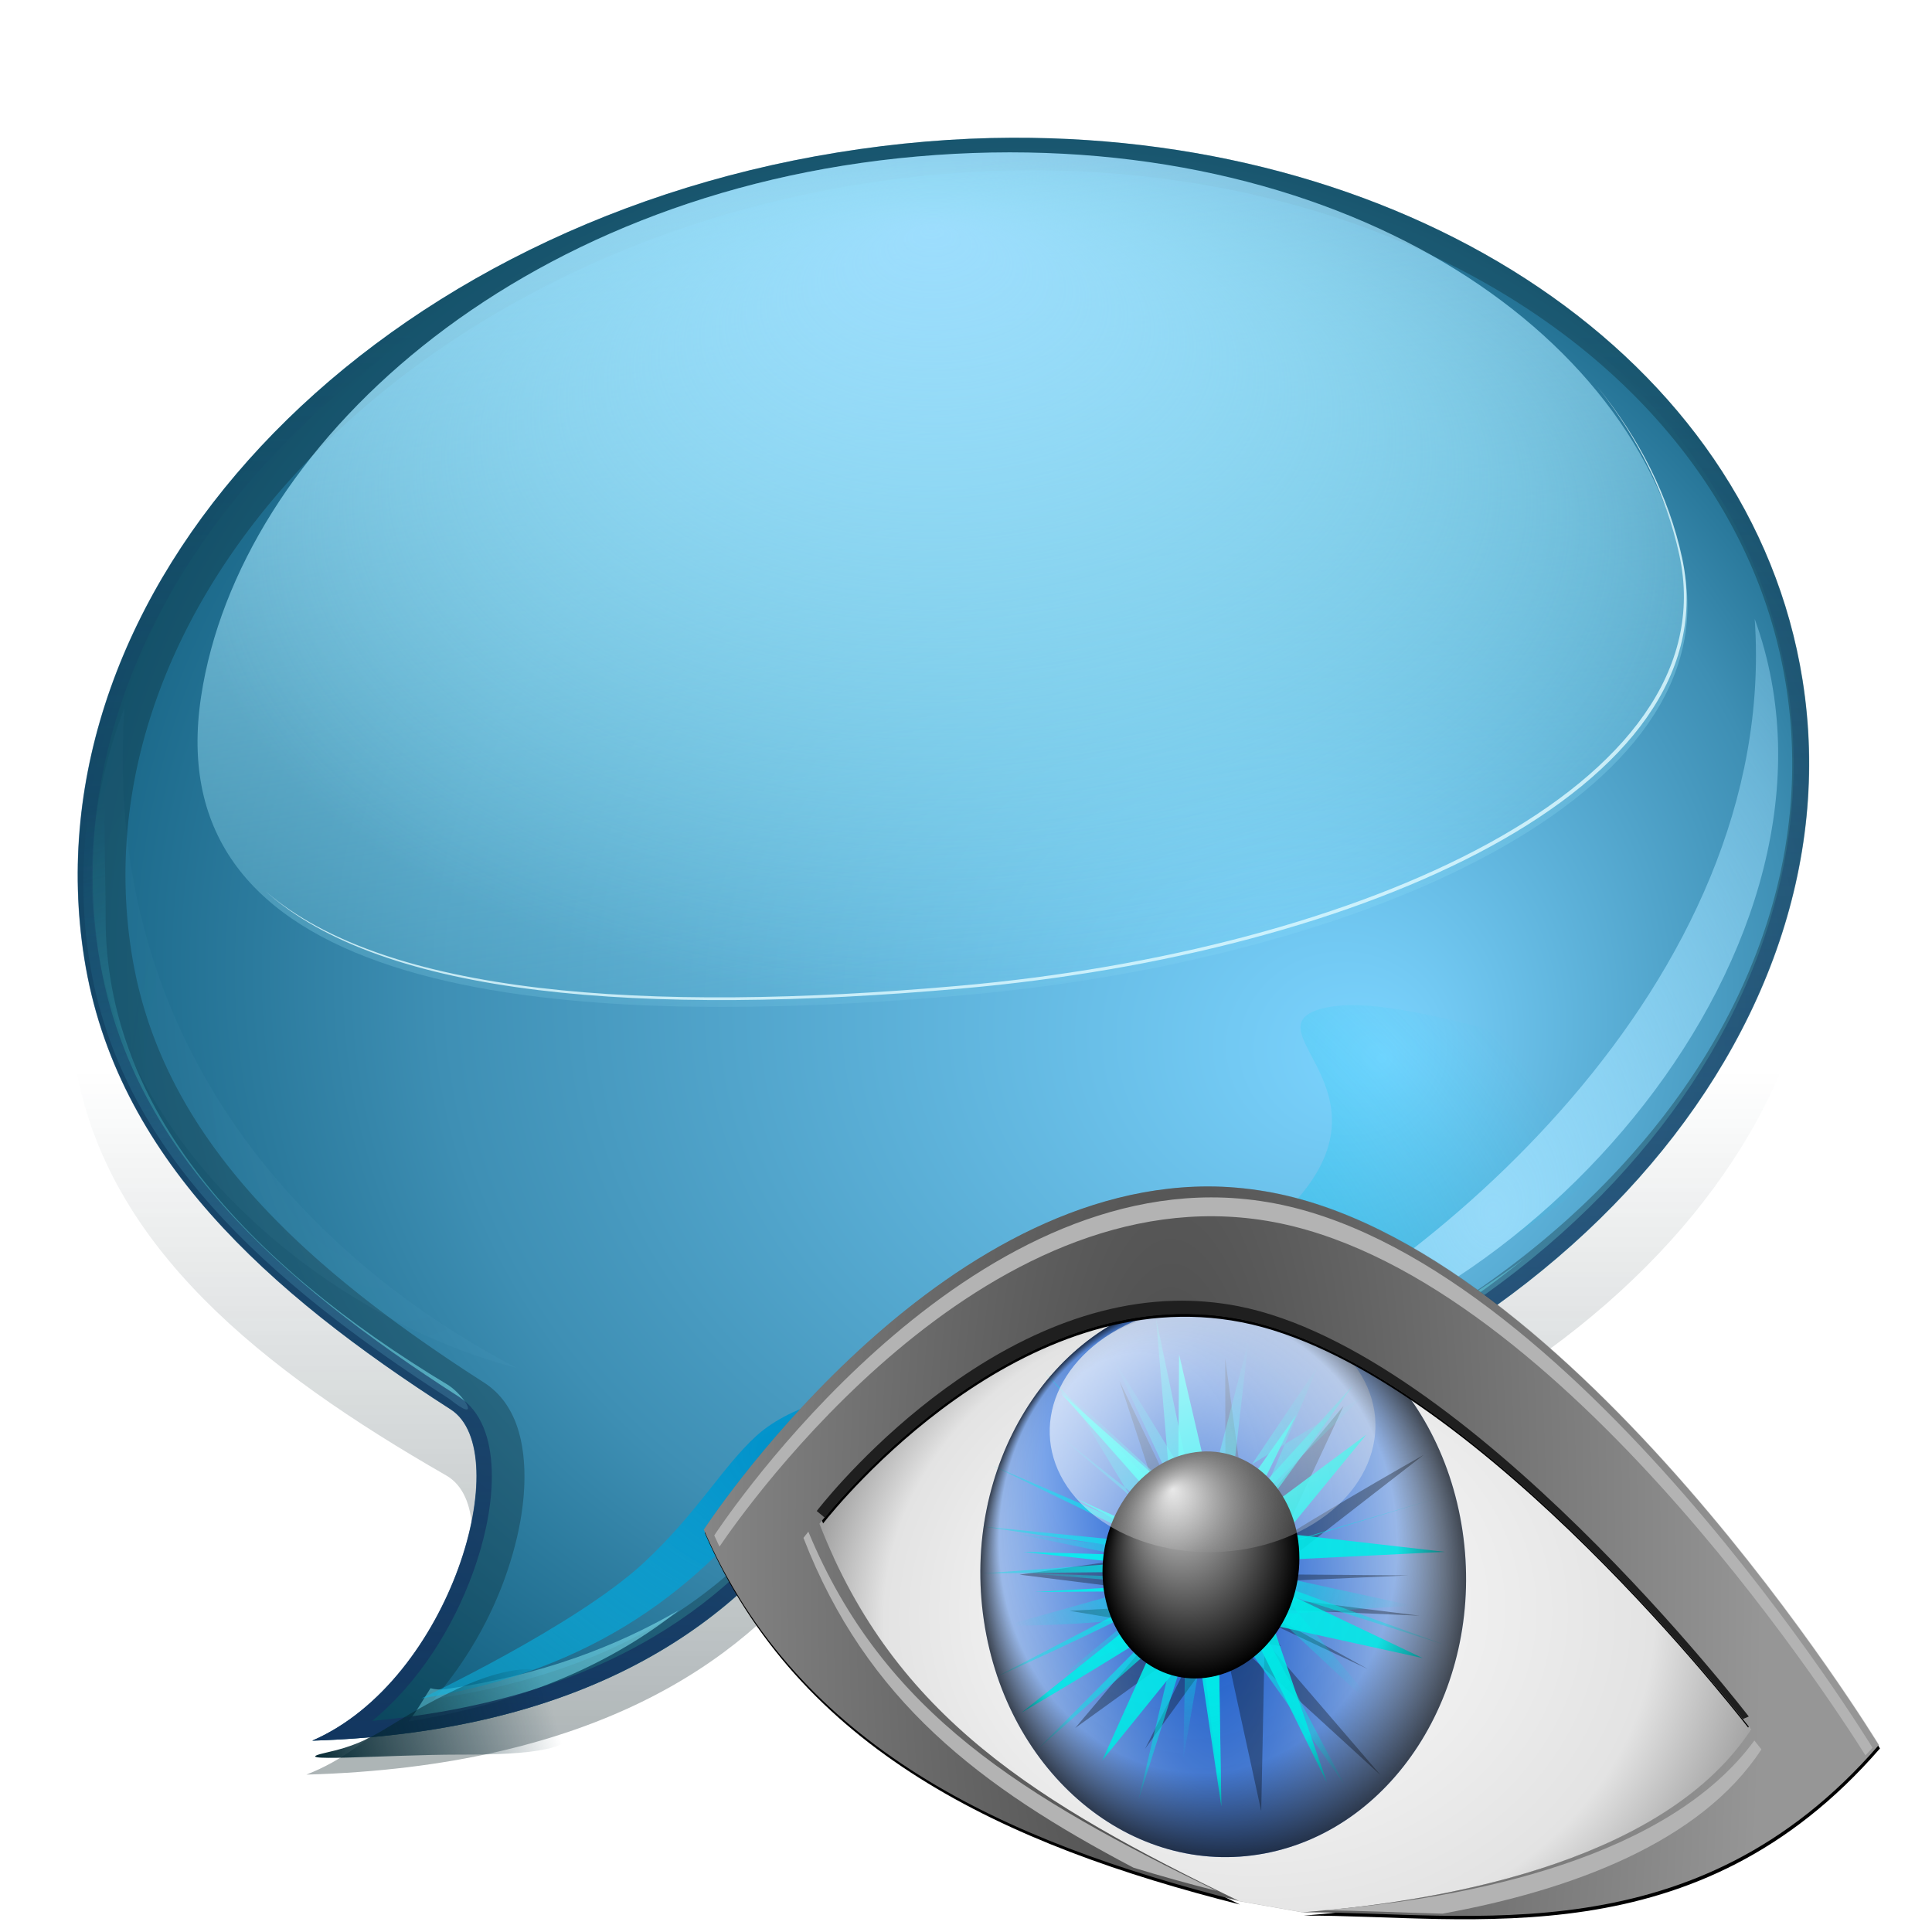 <svg height="32" width="32" xmlns="http://www.w3.org/2000/svg" xmlns:xlink="http://www.w3.org/1999/xlink"><radialGradient id="a" cx="-673.012" cy="-56.807" gradientTransform="matrix(1.584 .237 -.284 1.787 377.002 204.324)" gradientUnits="userSpaceOnUse" r="56.164" xlink:href="#G"/><linearGradient id="b"><stop offset="0" stop-color="#96daf9"/><stop offset="1" stop-color="#96daf9" stop-opacity="0"/></linearGradient><linearGradient id="c"><stop offset="0" stop-color="#9fdfff"/><stop offset="1" stop-color="#9ff0ff" stop-opacity="0"/></linearGradient><clipPath id="d"><path d="m69.656 932.737c-3.766.013-7.605.337-11.5.969-31.159 5.058-53.288 28.756-49.438 52.938 2.069 12.99 12.076 21.905 24.062 29.594 4.325 2.774.035 17.796-9.094 21.75 18.63-.585 28.253-8.171 33.406-15.844 4.863.224 9.891-.046 15-.875 31.159-5.058 53.288-28.756 49.438-52.937-3.369-21.159-25.516-35.684-51.875-35.594z"/></clipPath><filter id="e"><feGaussianBlur stdDeviation="2.269"/></filter><clipPath id="f"><path d="m-24.344 863.237c-3.766.013-7.605.337-11.5.969-31.159 5.058-53.288 28.756-49.438 52.938 2.069 12.99 12.076 21.905 24.062 29.594 4.325 2.774.035 17.796-9.094 21.75 18.63-.585 28.253-8.171 33.406-15.844 4.863.224 9.891-.046 15-.875 31.159-5.058 53.288-28.756 49.438-52.938-3.369-21.159-25.516-35.684-51.875-35.594z"/></clipPath><filter id="g"><feGaussianBlur stdDeviation="3.35"/></filter><filter id="h" height="1.318" width="1.191" x="-.096" y="-.159"><feGaussianBlur stdDeviation="3.007"/></filter><filter id="i"><feGaussianBlur stdDeviation=".554"/></filter><filter id="j"><feGaussianBlur stdDeviation="3.452"/></filter><clipPath id="k"><path d="m-66.104 932.737c-3.766.013-7.605.337-11.5.969-31.159 5.058-53.288 28.756-49.438 52.938 2.069 12.99 12.076 21.905 24.062 29.594 4.325 2.774.035 17.796-9.094 21.75 18.63-.585 28.253-8.171 33.406-15.844 4.863.224 9.891-.046 15-.875 31.159-5.058 53.288-28.756 49.438-52.937-3.369-21.159-25.516-35.684-51.875-35.594z"/></clipPath><filter id="l"><feGaussianBlur stdDeviation=".877"/></filter><filter id="m" height="1.42" width="1.179" x="-.09" y="-.21"><feGaussianBlur stdDeviation=".621"/></filter><linearGradient id="n" gradientUnits="userSpaceOnUse" x1="79.752" x2="79.752" y1="115.839" y2="62.533"><stop offset="0" stop-color="#00171c"/><stop offset="1" stop-color="#00171c" stop-opacity="0"/></linearGradient><radialGradient id="o" cx="65.125" cy="61" fx="87.516" fy="67.563" gradientTransform="matrix(1.291 0 0 1.195 -18.926 912.471)" gradientUnits="userSpaceOnUse" r="56.841"><stop offset="0" stop-color="#7cd4ff"/><stop offset=".608" stop-color="#3e8fb4"/><stop offset="1" stop-color="#004b69"/></radialGradient><linearGradient id="p" gradientTransform="matrix(.747 -.066 0 .936 55.811 939.508)" gradientUnits="userSpaceOnUse" x1="7.494" x2="10.347" xlink:href="#c" y1="-7.32" y2="61.588"/><radialGradient id="q" cx="142.926" cy="205.035" gradientTransform="matrix(1.658 0 0 .793 -90.718 39.131)" gradientUnits="userSpaceOnUse" r="61.999"><stop offset="0" stop-color="#89d7e4"/><stop offset="1" stop-color="#2fb8d0" stop-opacity="0"/></radialGradient><radialGradient id="r" cx="48.575" cy="97.567" gradientTransform="matrix(3.231 -.092 .077 2.715 -109.958 -165.833)" gradientUnits="userSpaceOnUse" r="17.737"><stop offset="0" stop-color="#0091ca"/><stop offset="1" stop-color="#11dcff" stop-opacity="0"/></radialGradient><radialGradient id="s" cx="65.032" cy="963.309" fx="64.325" fy="921.392" gradientTransform="matrix(.947 0 0 .543 3.452 438.277)" gradientUnits="userSpaceOnUse" r="51.628" xlink:href="#c"/><linearGradient id="t" gradientUnits="userSpaceOnUse" x1="-82.578" x2="-82.578" y1="1054.145" y2="945.204"><stop offset="0" stop-color="#143461"/><stop offset="1" stop-color="#143461" stop-opacity="0"/></linearGradient><linearGradient id="u" gradientUnits="userSpaceOnUse" x1="23.198" x2="38.615" y1="1036.838" y2="1032.707"><stop offset="0" stop-color="#042833"/><stop offset="1" stop-color="#042833" stop-opacity="0"/></linearGradient><radialGradient id="v" cx="98.685" cy="66" fx="98.78" fy="70.115" gradientTransform="matrix(2.633 0 0 3.523 -161.19 -166.549)" gradientUnits="userSpaceOnUse" r="18.685" xlink:href="#b"/><radialGradient id="w" cx="98.685" cy="66" gradientTransform="matrix(2.633 0 0 3.523 -161.19 -166.549)" gradientUnits="userSpaceOnUse" r="18.685" xlink:href="#b"/><filter id="x"><feGaussianBlur stdDeviation=".847"/></filter><filter id="y" height="1.165" width="1.22" x="-.11" y="-.082"><feGaussianBlur stdDeviation="1.715"/></filter><filter id="z"><feGaussianBlur stdDeviation="2.311"/></filter><filter id="A" height="1.22" width="1.142" x="-.071" y="-.11"><feGaussianBlur stdDeviation="3.497"/></filter><radialGradient id="B" cx="-9.626" cy="-67.683" fx="-35.088" fy="-78.957" gradientTransform="matrix(.425 0 0 .355 68.985 113.247)" gradientUnits="userSpaceOnUse" r="115.805"><stop offset="0" stop-color="#fff"/><stop offset=".5" stop-color="#ededed"/><stop offset=".75" stop-color="#e3e3e3"/><stop offset="1" stop-color="#8c8c8c"/></radialGradient><radialGradient id="C" cx="-318.596" cy="-88.288" gradientTransform="matrix(.999 .041 -.116 2.839 -10.471 173.538)" gradientUnits="userSpaceOnUse" r="65.186"><stop offset="0" stop-color="#004ac8"/><stop offset="1" stop-color="#c6ddff"/></radialGradient><filter id="D"><feGaussianBlur stdDeviation="2.038"/></filter><filter id="E"><feGaussianBlur stdDeviation="1.83"/></filter><radialGradient id="F" cx="-675.368" cy="-51.797" gradientTransform="matrix(1 0 0 1.024 0 1.229)" gradientUnits="userSpaceOnUse" r="55.902" xlink:href="#G"/><linearGradient id="G"><stop offset="0" stop-color="#00f5f1"/><stop offset="1" stop-color="#00f5f1" stop-opacity="0"/></linearGradient><linearGradient id="H" gradientUnits="userSpaceOnUse" x1="-267.98" x2="-329.332" y1="-226.544" y2="78.232"><stop offset="0" stop-color="#fff"/><stop offset="1" stop-color="#fff" stop-opacity="0"/></linearGradient><radialGradient id="I" cx="-313.779" cy="-75.846" fx="-343.31" fy="-124.012" gradientTransform="matrix(1 0 0 1.144 0 10.927)" gradientUnits="userSpaceOnUse" r="65.186"><stop offset="0" stop-color="#fff" stop-opacity="0"/><stop offset=".384" stop-opacity="0"/><stop offset=".819" stop-opacity=".08"/><stop offset="1"/></radialGradient><radialGradient id="J" cx="-313.779" cy="-75.846" gradientTransform="matrix(1 0 0 1.144 0 10.927)" gradientUnits="userSpaceOnUse" r="65.186"><stop offset="0"/><stop offset="1" stop-opacity="0"/></radialGradient><filter id="K"><feGaussianBlur stdDeviation=".831"/></filter><radialGradient id="L" cx="-313.779" cy="-75.846" fx="-327.881" fy="-122.291" gradientTransform="matrix(1 0 0 1.144 0 10.927)" gradientUnits="userSpaceOnUse" r="65.186"><stop offset="0" stop-color="#fff" stop-opacity=".873"/><stop offset="1" stop-color="#fff" stop-opacity="0"/></radialGradient><radialGradient id="M" cx="52.793" cy="85.201" gradientTransform="matrix(1 0 0 3.217 0 -190.67)" gradientUnits="userSpaceOnUse" r="56.781"><stop offset="0" stop-color="#484848"/><stop offset="1" stop-color="#969696"/></radialGradient><filter id="N"><feGaussianBlur stdDeviation=".863"/></filter><clipPath id="O"><path d="m22.44 87.516s17.743-23.207 39.133-19.022c21.39 4.185 47.458 38.141 47.458 38.141-7.617 11.679-26.706 15.826-41.655 16.989 15.587-.049 36.483 4.107 53.522-15.55 0 0-28.441-46.665-57.029-51.473-28.589-4.808-52.162 31.447-52.162 31.447 8.786 20.233 27.807 28.995 49.713 34.525-18.509-8.996-32-17.03-38.979-35.058z"/></clipPath><filter id="P"><feGaussianBlur stdDeviation=".896"/></filter><g transform="matrix(.25 0 0 .25 .001 .002)"><g transform="matrix(1.009 0 0 1.009 -3.215 -932.014)"><path d="m69.656 8.375c-3.766.013-7.605.337-11.5.969-31.159 5.058-53.288 28.756-49.438 52.938 2.069 12.99 12.076 21.905 24.062 29.594 4.325 2.774.035 17.796-9.094 21.75 18.63-.585 28.253-8.171 33.406-15.844 4.863.224 9.891-.046 15-.875 31.159-5.058 53.288-28.756 49.438-52.938-3.369-21.159-25.516-35.684-51.875-35.594z" fill="url(#n)" filter="url(#j)" opacity=".583" transform="matrix(1.01 0 0 .903 -.622 937.612)"/><path d="m69.66 932.737c-3.766.013-7.605.337-11.5.969-31.159 5.058-53.288 28.756-49.437 52.938 2.069 12.99 12.076 21.905 24.062 29.594 4.325 2.774.035 17.796-9.094 21.75 18.63-.585 28.253-8.171 33.406-15.844 4.863.224 9.891-.046 15-.875 31.159-5.058 53.288-28.756 49.438-52.937-3.369-21.159-25.516-35.684-51.875-35.594z" fill="url(#o)"/><path clip-path="url(#f)" d="m-23.375 854c-4.275.015-8.589.388-12.938 1.094-17.488 2.838-32.664 10.858-43.156 22.094-10.506 11.25-16.37 26.162-13.938 41.438 2.485 15.607 13.614 25.917 25.312 33.844-.072.486-.068.891-.312 1.562-.484 1.33-1.344 2.747-2.25 3.875s-1.935 1.93-2.312 2.094c-.132.057-.592.276-.719.344-.127.068-.567.328-.688.406-.121.079-.543.38-.656.469-.113.089-.488.433-.594.531s-.466.456-.562.562c-.097.107-.444.51-.531.625-.087.115-.361.534-.438.656-.077.122-.34.559-.406.688-.066.128-.289.617-.344.75-.054.133-.207.613-.25.75-.043.137-.188.609-.219.75s-.107.67-.125.812c-.018.143-.057.637-.062.781-.006.144-.006.669 0 .812s.044.639.062.781.125.672.156.812c.031.141.144.613.188.75.043.137.226.617.281.75.055.133.277.622.344.75s.298.566.375.688c.077.122.381.542.469.656.087.114.403.519.5.625.097.106.488.465.594.562.106.098.48.412.594.5.114.088.535.391.656.469.121.078.56.339.688.406.127.067.586.288.719.344.133.056.613.237.75.281s.641.186.781.219c.14.032.639.105.781.125.143.02.669.086.812.094.144.008.637.005.781 0 18.144-.57 30.28-7.681 37.531-15.906 3.94-.04 7.949-.27 12.062-.938 17.488-2.838 32.664-10.858 43.156-22.094 10.506-11.25 16.37-26.162 13.938-41.438-4.251-26.694-31.244-43.477-61.031-43.375zm.031 11.375c25.573-.087 46.616 13.936 49.781 33.812 1.809 11.358-2.474 22.647-11.062 31.844-8.589 9.197-21.486 16.199-36.625 18.656-4.963.806-9.845 1.061-14.562.844a2.13 2.13 0 0 0 -1.875.938c-4.153 6.184-11.268 12.317-24.656 14.281 2.046-2.354 3.628-5.103 4.625-7.844.912-2.507 1.389-4.983 1.312-7.219s-.705-4.467-2.656-5.719c-11.811-7.576-21.2-16.07-23.125-28.156-1.809-11.358 2.474-22.647 11.062-31.844s21.486-16.199 36.625-18.656c3.79-.615 7.508-.925 11.156-.938z" fill="#09252a" filter="url(#g)" opacity=".572" transform="translate(94.017 69.5)"/><path d="m113.685 960.752c3.274 15.13-20.946 25.975-47.361 28.3-30.34 2.671-52.74-1.241-49.934-19.646 2.492-16.345 20.594-33.113 47.009-35.438 26.415-2.325 46.789 10.624 50.286 26.784z" fill="url(#p)" opacity=".904"/><g clip-path="url(#d)"><path d="m94.625 152.688c-2.003 5.466-2.73 11.205-1.812 16.969 1.908 11.982 11.21 20.406 23 27.969 2.017 1.619 1.061-.116-.056-.874-12.978-7.806-21.922-17.689-21.913-29.845.004-4.877-.421-9.594.781-14.219zm89.875 35.938c-7.961 5.879-17.914 10.185-29.094 12-4.893.794-9.698 1.079-14.375.875-.38.557-.912 1.103-1.344 1.656 4.471.158 9.093-.083 13.781-.844 12.218-1.983 22.843-7.016 31.031-13.688zm-54.062 22.5c-3.969 2.294-8.755 4.152-14.906 5.031-.313.042-.633.02-.938-.062-.459.717-.868 1.457-1.406 2.125 7.665-1.249 13.195-3.878 17.25-7.094z" fill="url(#q)" filter="url(#e)" transform="matrix(1.028 0 0 1.028 -86.354 812.397)"/></g><path d="m113.633 68.654c-2.939 12.315-39.449 26.915-49.485 25.102-7.836-1.416-7.001-.726-9.76 2.922-5.177 6.848-12.1 12.334-23.541 14.175 0 0 10.135-4.777 14.574-8.881 3.503-3.239 5.21-6.344 7.428-8.361 2.435-2.213 6.776-3.093 9.105-2.939 3.442.228 9.903-2.337 15.686-5.232 23.501-11.763 6.926-17.904 11.944-19.758 5.414-2 20.787 5.331 24.047 2.972z" fill="url(#r)" filter="url(#h)" transform="translate(0 924.362)"/><path d="m110.406 950.309c2.871 3.583 4.846 7.574 5.75 11.75 3.456 15.97-22.12 27.421-50 29.875-21.825 1.921-39.761.614-48.031-6.562 8.172 7.343 26.203 8.688 48.219 6.75 27.88-2.454 53.456-13.905 50-29.875-.923-4.264-2.967-8.296-5.938-11.938z" fill="#e0faff" filter="url(#i)" opacity=".904" transform="matrix(.947 0 0 .947 3.452 49.065)"/><path d="m113.685 960.752c3.274 15.13-20.946 25.975-47.361 28.3-30.34 2.671-52.74-1.241-49.934-19.646 2.492-16.345 20.594-33.113 47.009-35.438 26.415-2.325 46.789 10.624 50.286 26.784z" fill="url(#s)" opacity=".904"/><path clip-path="url(#k)" d="m-66.094 931.75c-3.821.013-7.712.329-11.656.969-15.787 2.562-29.324 9.835-38.438 19.594s-13.824 22.065-11.844 34.5c2.136 13.414 12.43 22.539 24.5 30.281.673.431 1.193 1.504 1.25 3.187.057 1.684-.324 3.831-1.125 6.031-1.602 4.401-4.869 8.934-9.062 10.75-6.681 1.794-10.059 3.033.438 1.938 18.506-.581 28.395-8.114 33.781-15.844 4.788.19 9.733-.092 14.75-.906 15.787-2.562 29.293-9.835 38.406-19.594 9.113-9.759 13.824-22.034 11.844-34.469-3.465-21.761-26.115-36.529-52.844-36.438zm0 2c25.99-.089 47.601 14.193 50.875 34.75 1.871 11.747-2.566 23.381-11.344 32.781-8.778 9.4-21.877 16.505-37.25 19-5.041.818-10.018 1.096-14.812.875l-.562-.031-.312.469c-4.619 6.877-12.93 13.635-28.625 15.094 3.065-2.519 5.305-6.146 6.594-9.688.872-2.396 1.319-4.745 1.25-6.781-.069-2.037-.667-3.857-2.156-4.813-11.904-7.636-21.624-16.341-23.625-28.906-1.871-11.747 2.566-23.413 11.344-32.812s21.908-16.505 37.281-19c3.846-.624 7.633-.925 11.344-.938z" fill="url(#t)" filter="url(#l)" transform="translate(135.75)"/><path d="m41.305 1036.629c0 2.05-3.299 2.275-7.985 2.275s-11.875.567-8.632-.153c3.243-.72 3.753-1.815 7.955-3.889 7.161-3.535 8.662-.282 8.662 1.768z" fill="url(#u)" filter="url(#m)"/></g><path d="m116.25 41c7.803 21.495-15.261 47.604-36.25 50 14.356-6.137 37.911-25.921 36.25-50z" fill="url(#v)" filter="url(#y)"/><path d="m116.25 41c8.902 23.519-11.473 40.063-26 43.75 11.606-6.012 27.661-19.671 26-43.75z" fill="url(#w)" filter="url(#x)" opacity=".214" transform="matrix(-1 0 0 1 124.494 5.875)"/><g transform="matrix(.691 0 0 .691 41.096 46.271)"><g fill-rule="evenodd"><path d="m340.052 154.591s19.962-26.108 44.026-21.4c24.064 4.708 53.392 42.91 53.392 42.91-8.569 13.139-30.058 17.805-46.877 19.114l-6.689-1.182c-20.824-10.121-36.001-19.16-43.853-39.442z" filter="url(#z)" opacity=".569" transform="matrix(.917 0 0 .917 -292.722 -62.621)"/><path d="m20.438 84.984s19.176-26.108 42.292-21.4c23.116 4.708 51.289 42.91 51.289 42.91-8.232 13.139-28.862 17.805-45.018 19.114 16.846-.055 39.428 4.62 57.843-17.494 0 0-30.737-52.5-61.634-57.909-30.897-5.409-56.373 35.379-56.373 35.379 9.495 22.763 30.052 32.621 53.726 38.842-20.004-10.121-34.583-19.16-42.126-39.442z" filter="url(#A)" opacity=".361" transform="matrix(.955 0 0 .917 -.425 1.204)"/><path d="m19.084 79.129s18.304-23.94 40.369-19.623c22.065 4.317 48.957 39.346 48.957 39.346-7.857 12.048-27.562 16.326-42.983 17.526l-6.133-1.084c-19.094-9.28-33.011-17.569-40.21-36.166z" fill="url(#B)"/></g><ellipse cx="-313.779" cy="-75.846" fill="url(#C)" rx="65.186" ry="74.578" transform="matrix(.352 -.066 .053 .357 172.272 90.48)"/><g fill-rule="evenodd" transform="matrix(.352 .044 -.055 .36 273.851 130.692)"><path d="m-618.75-55.594c9.375-9.375 45.312-35.937 45.312-35.937l-42.187 42.187h47.656l-49.219 3.906 45.312 39.062-48.437-32.812 17.969 46.094-7.812-57.812-45.312 42.187 35.938-56.25-3.906 17.969h-53.125l49.219-13.281-.781 17.187-29.688-57.812 37.5 54.687-10.156-64.062 17.969 60.156 15.625-51.562-30.469 48.437 54.687-6.25-51.562 8.594 44.531 17.188-42.188-13.281-14.062 41.406 22.656-42.187-48.438 8.594 57.812 2.344z" fill="#060606" filter="url(#D)" opacity=".576"/><path d="m-675.781-64.187c9.375-9.375 45.312-35.937 45.312-35.937l-42.187 42.187h47.656l-49.219 3.906 45.312 39.062-48.437-32.812 17.969 46.094-7.812-57.812-45.312 42.187 35.938-56.25-3.906 17.969-55.43-18.613 51.523 5.332-.781 17.187-29.688-57.812 37.5 54.687-10.156-64.062 17.969 60.156 15.625-51.562-30.469 48.437 54.687-6.25-51.562 8.594 44.531 17.188-42.188-13.281-14.062 41.406 22.656-42.187-67.586 10.635 76.961.302z" fill="#00f5f1" filter="url(#E)" opacity=".933" transform="matrix(-1 .014 -.014 -1 -1302.354 -102.261)"/><path d="m-675.781-64.187c9.375-9.375 52.857-13.59 52.857-13.59l-49.732 19.84 51.699 4.643-53.262-.737 32.781 49.961-35.906-43.711 46.114 32.555-35.958-44.274-29.896 58.889 20.521-72.951-3.906 17.969-50.66-5.164 46.754-8.117-.781 17.187-44.623-40.608 52.435 37.483 1.785-52.65 6.027 48.744 29.134-30.169-43.978 27.044 58.731-1.607-55.606 3.951 51.495 33.424-49.151-29.518 1.456 59.463 7.138-60.244-39.868 49.053 49.243-38.116z" fill="url(#F)" filter="url(#E)" opacity=".933" transform="matrix(-1 .014 -.014 -1 -1302.354 -102.261)"/><g fill="url(#a)"><path d="m-676.096-56.549c9.375-9.375 53.69-34.927 53.69-34.927l-50.25 33.539 57.692-6.804-59.255 10.71 50.095 43.738-47.748-37.687 20.02 55.093-15.335-66.613-66.724 27.637 55.787-23.48-2.344-.25-38.987-53.773 47.645 50.831-13.346 6.848 72.218-.777-64.405-2.348-10.156-64.062 16.501 60.889 5.914-61.54-10.63 60.6 39.545-50.279-45.08 49.705 67.834 23.318-65.49-19.412-28.169 50.746 36.762-51.528-71.011-13.715 79.832 18.737z" opacity=".933" transform="matrix(-1 .014 -.014 -1 -1302.354 -102.261)"/><path d="m-676.096-56.549c9.375-9.375 5.258-67.244 5.258-67.244l-1.819 65.856-61.453-40.274 59.89 44.18 36.049 54.47-33.703-48.419-13.572 53.243 18.256-64.762-66.724 27.637 55.787-23.48-2.344-.25-38.987-53.773 47.645 50.831-13.346 6.848 64.077 16.387-56.264-19.512-10.156-64.062 16.501 60.889 56.823 4.191-61.539-5.131 50.335-36.763-55.869 36.189 57.052 37.504-54.708-33.598-28.169 50.746 36.762-51.528-71.011-13.715 79.832 18.737z" opacity=".933" transform="matrix(-1 .014 -.014 -1 -1302.354 -102.261)"/></g></g><ellipse cx="-313.779" cy="-75.846" rx="65.186" ry="74.578" transform="matrix(.144 -.027 .013 .144 101.837 85.521)"/><ellipse cx="-313.779" cy="-75.846" fill="url(#H)" rx="58.686" ry="74.578" transform="matrix(.224 -.113 .113 .132 135.639 44.531)"/><ellipse cx="-313.779" cy="-75.846" fill="url(#I)" opacity=".676" rx="65.186" ry="74.578" transform="matrix(.352 -.066 .053 .357 172.272 90.48)"/><ellipse cx="-313.779" cy="-75.846" fill="url(#J)" rx="65.186" ry="74.578" transform="matrix(.144 -.027 .013 .144 101.837 85.521)"/><path d="m55.717 67.256c-18.652.459-33.219 19.531-33.219 19.531.087.224.192.435.281.656 1.438-1.824 18.407-22.692 38.875-18.688 20.52 4.014 45.077 35.107 47.063 37.656.122-.175.258-.352.375-.531 0 0-26.048-33.94-47.438-38.125-2.005-.392-4.008-.547-5.938-.5zm-43.656 20.656c-.05.075-.281.406-.281.406 8.786 20.233 27.813 29.001 49.719 34.531-1.499-.728-2.974-1.466-4.406-2.188-19.817-5.538-36.736-14.3-45.031-32.75zm108.531 19.844c-14.359 16.223-31.349 15.77-45.625 15.281-2.571.364-5.111.655-7.531.844 15.587-.049 36.492 4.126 53.531-15.531 0 0-.3-.473-.375-.594z" fill-rule="evenodd" filter="url(#K)" transform="matrix(1.032 0 0 1.032 -4.065 -11.152)"/><ellipse cx="-313.779" cy="-75.846" fill="url(#L)" rx="65.186" ry="74.578" transform="matrix(.144 -.027 .013 .144 101.837 85.521)"/><g fill-rule="evenodd"><path d="m56.344 46.781c-26.972.022-48.344 32.906-48.344 32.906 9.063 20.872 28.684 29.889 51.281 35.594-19.094-9.28-32.988-17.559-40.188-36.156 0 0 18.31-23.942 40.375-19.625 22.065 4.317 48.938 39.344 48.938 39.344-7.857 12.048-27.547 16.331-42.969 17.531 16.08-.051 37.641 4.247 55.219-16.031 0 0-29.352-48.134-58.844-53.094-1.843-.31-3.671-.47-5.469-.469z" fill="url(#M)"/><path d="m59.781 50.847c-27.839.024-49.907 35.344-49.907 35.344.166.397.351.78.523 1.17 2.674-4.11 26.339-39.072 55.017-34.051 28.469 4.984 56.487 50 60.036 55.88.235-.272.475-.52.708-.8 0 0-30.304-51.72-60.744-57.049-1.902-.333-3.778-.494-5.634-.493zm-40.461 34.952c-.204.263-.493.647-.493.647 6.333 17.029 17.707 26.027 33.127 34.482 2.737.87 5.532 1.685 8.374 2.432-19.268-9.749-33.442-18.502-41.009-37.561zm94.977 21.836c-8.533 12.136-28.153 16.511-43.626 17.764 3.842-.013 7.988.237 12.315.339 12.872-2.431 25.907-7.424 32.019-17.179 0 0-.439-.568-.708-.924z" fill="#b3b3b3" filter="url(#N)" transform="matrix(.955 0 0 .917 -.425 1.204)"/><path clip-path="url(#O)" d="m55.403 66.761c-18.652.459-33.219 19.531-33.219 19.531l2.156 1.781s16.874-22.074 37.219-18.094c20.345 3.98 45.125 36.281 45.125 36.281l2.094-.875s-26.048-33.94-47.437-38.125c-2.005-.392-4.008-.547-5.938-.5z" fill="#1f1f1f" filter="url(#P)" transform="matrix(1.032 0 0 1.032 -4.065 -11.152)"/></g></g></g></svg>